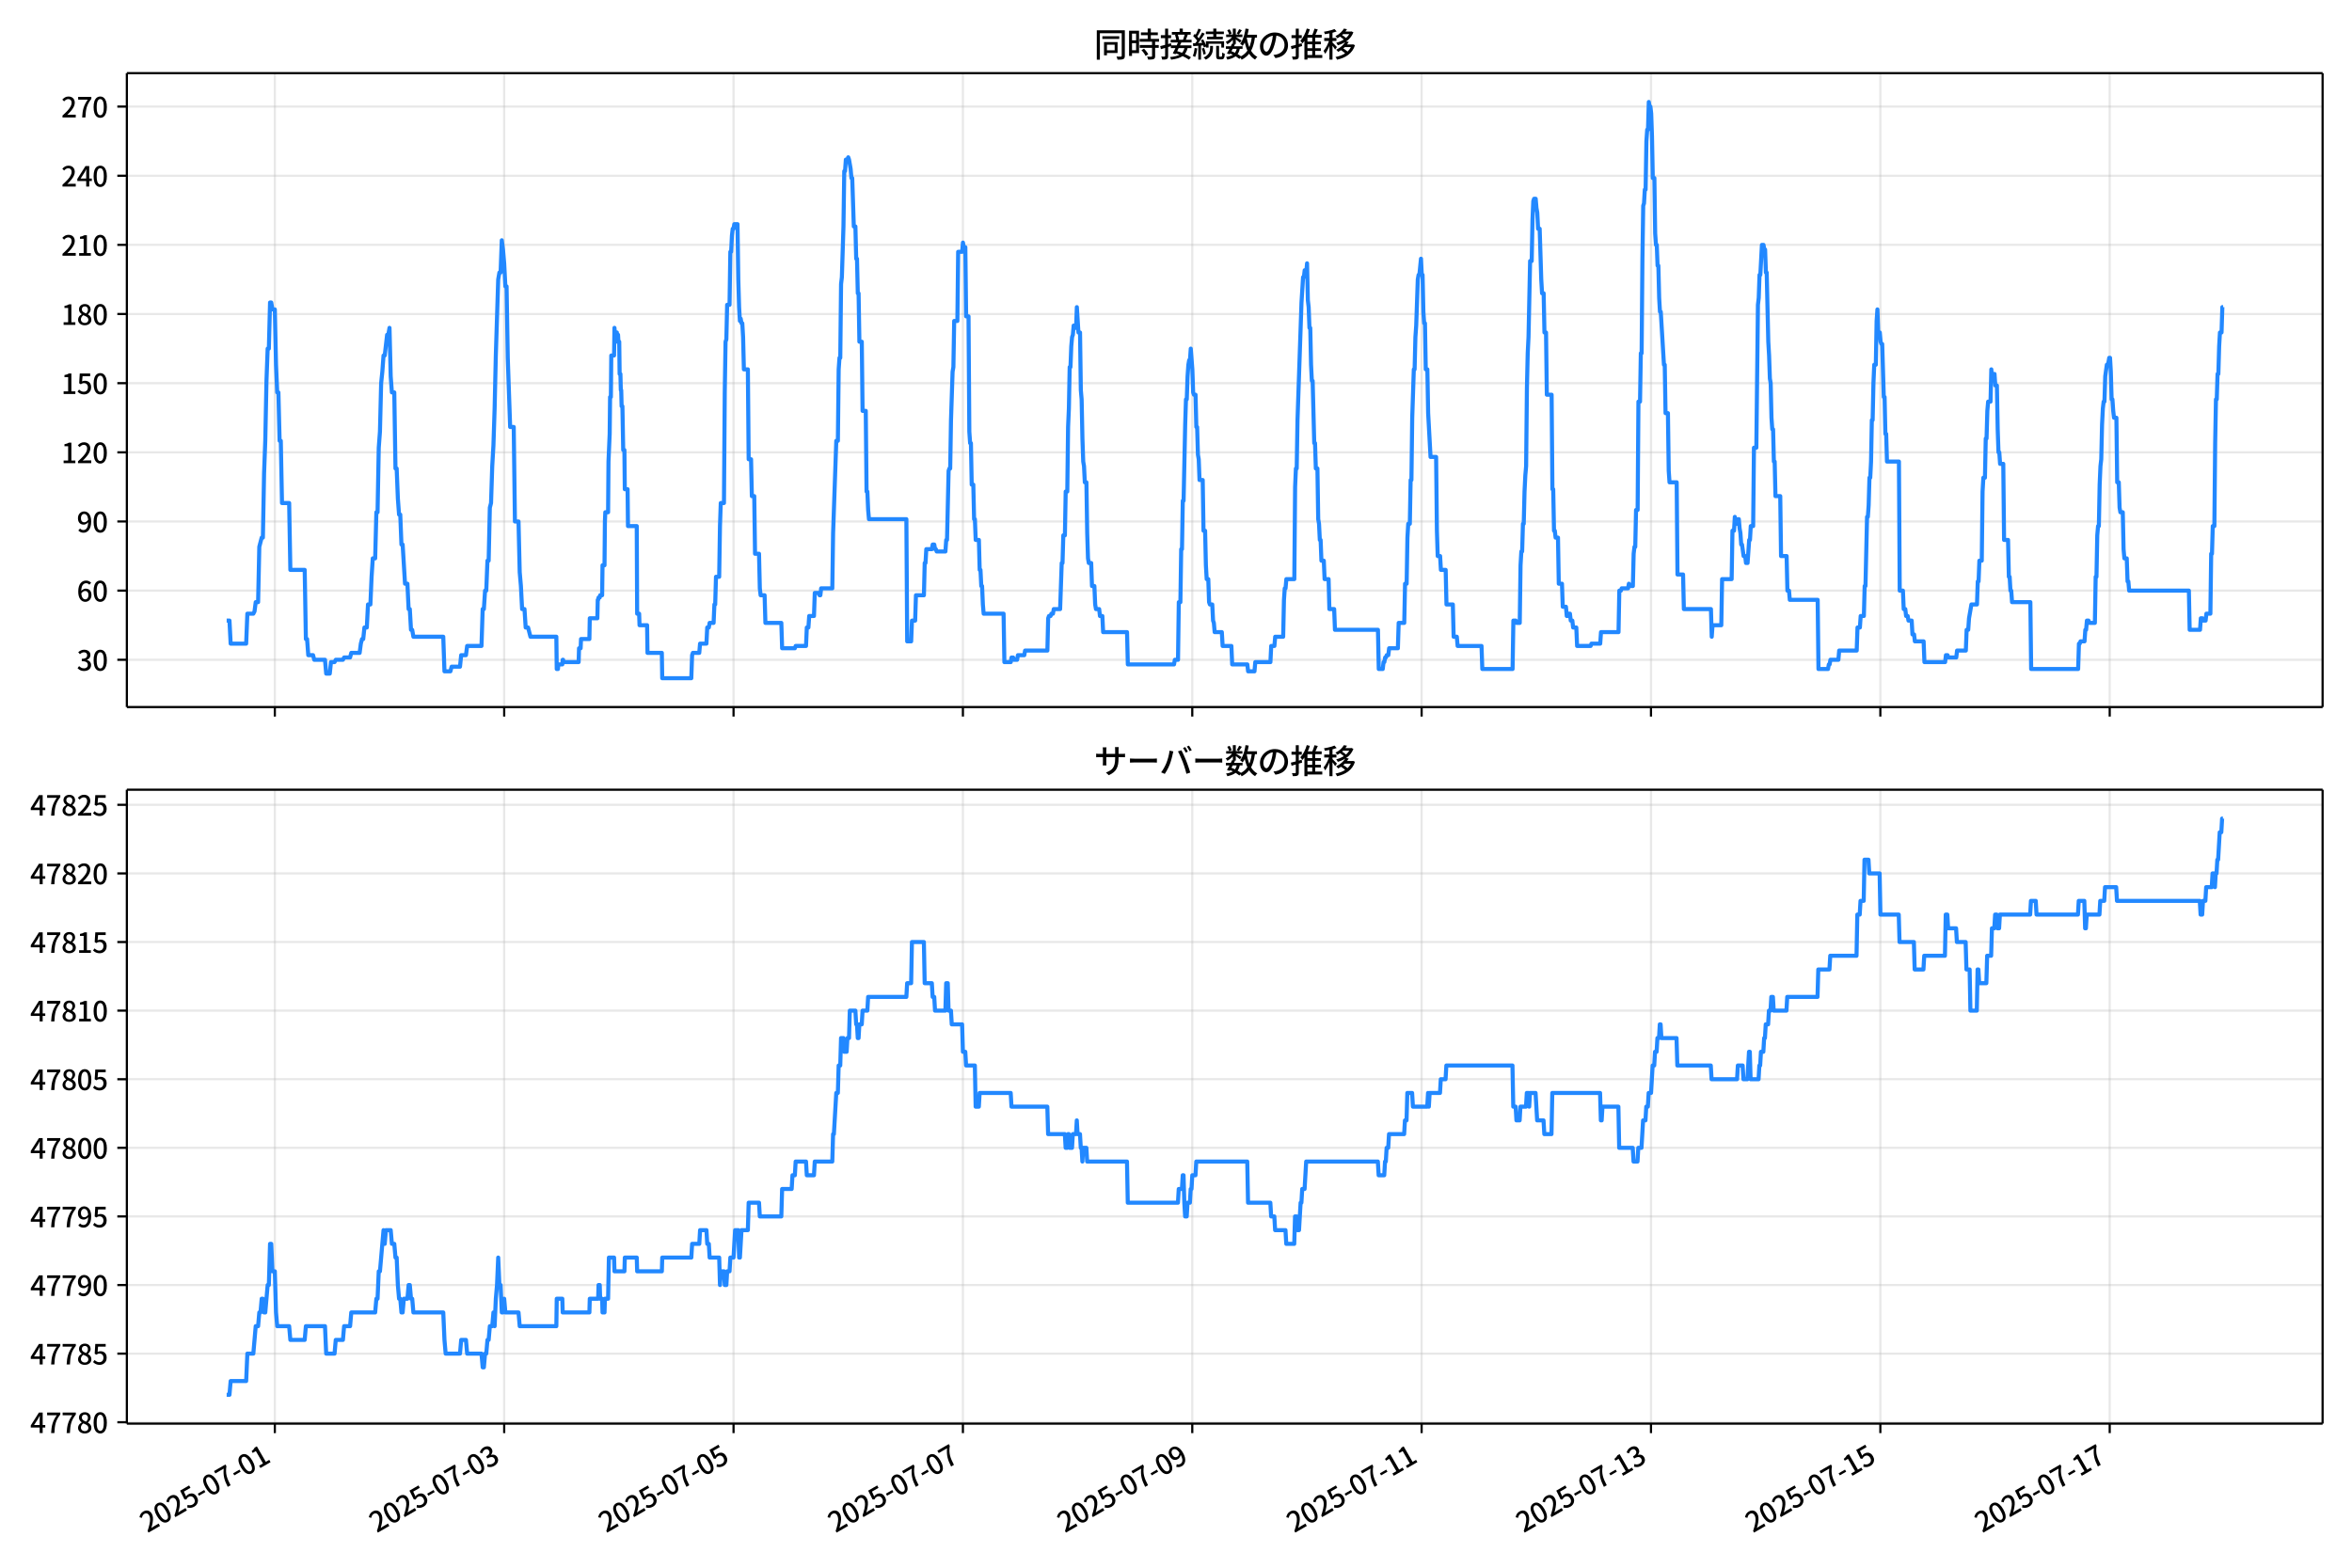 <!DOCTYPE svg  PUBLIC '-//W3C//DTD SVG 1.1//EN'  'http://www.w3.org/Graphics/SVG/1.1/DTD/svg11.dtd'>
<svg version="1.1" viewBox="0 0 864 576" xmlns="http://www.w3.org/2000/svg" xmlns:xlink="http://www.w3.org/1999/xlink">
 <defs>
  <style type="text/css">*{stroke-linejoin: round; stroke-linecap: butt}</style>
 </defs>
 <g id="aa">
  <g id="ab">
   <path d="m0 576h864v-576h-864z" fill="#fff"/>
  </g>
  <g id="ac">
   <g id="ad">
    <path d="m46.6 259.78h806.6v-232.9h-806.6z" fill="#fff"/>
   </g>
   <g id="ae">
    <g id="af">
     <g id="ag">
      <path d="m100.96 259.78v-232.9" clip-path="url(#e)" fill="none" stroke="#b0b0b0" stroke-linecap="square" stroke-opacity=".3" stroke-width=".8"/>
     </g>
     <g id="ah">
      <defs>
       <path id="g" d="m0 0v3.5" stroke="#000" stroke-width=".8"/>
      </defs>
      <use x="100.959" y="259.778" stroke="#000000" stroke-width=".8" xlink:href="#g"/>
     </g>
    </g>
    <g id="ai">
     <g id="aj">
      <path d="m185.21 259.78v-232.9" clip-path="url(#e)" fill="none" stroke="#b0b0b0" stroke-linecap="square" stroke-opacity=".3" stroke-width=".8"/>
     </g>
     <g id="ak">
      <use x="185.213" y="259.778" stroke="#000000" stroke-width=".8" xlink:href="#g"/>
     </g>
    </g>
    <g id="al">
     <g id="am">
      <path d="m269.47 259.78v-232.9" clip-path="url(#e)" fill="none" stroke="#b0b0b0" stroke-linecap="square" stroke-opacity=".3" stroke-width=".8"/>
     </g>
     <g id="an">
      <use x="269.467" y="259.778" stroke="#000000" stroke-width=".8" xlink:href="#g"/>
     </g>
    </g>
    <g id="ao">
     <g id="ap">
      <path d="m353.72 259.78v-232.9" clip-path="url(#e)" fill="none" stroke="#b0b0b0" stroke-linecap="square" stroke-opacity=".3" stroke-width=".8"/>
     </g>
     <g id="aq">
      <use x="353.722" y="259.778" stroke="#000000" stroke-width=".8" xlink:href="#g"/>
     </g>
    </g>
    <g id="ar">
     <g id="as">
      <path d="m437.98 259.78v-232.9" clip-path="url(#e)" fill="none" stroke="#b0b0b0" stroke-linecap="square" stroke-opacity=".3" stroke-width=".8"/>
     </g>
     <g id="at">
      <use x="437.976" y="259.778" stroke="#000000" stroke-width=".8" xlink:href="#g"/>
     </g>
    </g>
    <g id="au">
     <g id="av">
      <path d="m522.23 259.78v-232.9" clip-path="url(#e)" fill="none" stroke="#b0b0b0" stroke-linecap="square" stroke-opacity=".3" stroke-width=".8"/>
     </g>
     <g id="aw">
      <use x="522.231" y="259.778" stroke="#000000" stroke-width=".8" xlink:href="#g"/>
     </g>
    </g>
    <g id="ax">
     <g id="ay">
      <path d="m606.49 259.78v-232.9" clip-path="url(#e)" fill="none" stroke="#b0b0b0" stroke-linecap="square" stroke-opacity=".3" stroke-width=".8"/>
     </g>
     <g id="az">
      <use x="606.485" y="259.778" stroke="#000000" stroke-width=".8" xlink:href="#g"/>
     </g>
    </g>
    <g id="ba">
     <g id="bb">
      <path d="m690.74 259.78v-232.9" clip-path="url(#e)" fill="none" stroke="#b0b0b0" stroke-linecap="square" stroke-opacity=".3" stroke-width=".8"/>
     </g>
     <g id="bc">
      <use x="690.74" y="259.778" stroke="#000000" stroke-width=".8" xlink:href="#g"/>
     </g>
    </g>
    <g id="bd">
     <g id="be">
      <path d="m774.99 259.78v-232.9" clip-path="url(#e)" fill="none" stroke="#b0b0b0" stroke-linecap="square" stroke-opacity=".3" stroke-width=".8"/>
     </g>
     <g id="bf">
      <use x="774.994" y="259.778" stroke="#000000" stroke-width=".8" xlink:href="#g"/>
     </g>
    </g>
   </g>
   <g id="bg">
    <g id="bh">
     <g id="bi">
      <path d="m46.6 242.42h806.6" clip-path="url(#e)" fill="none" stroke="#b0b0b0" stroke-linecap="square" stroke-opacity=".3" stroke-width=".8"/>
     </g>
     <g id="bj">
      <defs>
       <path id="f" d="m0 0h-3.5" stroke="#000" stroke-width=".8"/>
      </defs>
      <use x="46.6" y="242.416" stroke="#000000" stroke-width=".8" xlink:href="#f"/>
     </g>
     <g id="bk">
      <!-- 30 -->
      <g transform="translate(28.2 246.4) scale(.1 -.1)">
       <defs>
        <path id="n" transform="scale(.016)" d="m1715-90q-371 0-656 90t-503 240q-217 150-377 323l359 474q211-205 479-359 269-153 634-153 269 0 467 92 199 93 311 266t112 423q0 256-125 451t-429 300q-304 106-835 106v551q467 0 732 105 266 106 384 291 119 186 119 423 0 307-192 489-192 183-531 183-269 0-503-119-233-118-438-316l-384 460q282 256 614 413 333 157 737 157 422 0 748-144 327-144 512-413 186-269 186-659 0-403-221-685-221-281-592-422v-26q269-70 490-227t349-400 128-557q0-422-215-726-214-304-573-468-358-163-787-163z"/>
        <path id="a" transform="scale(.016)" d="m1830-90q-460 0-806 275-346 276-535 823-188 547-188 1366 0 820 188 1357 189 538 535 803 346 266 806 266 461 0 800-269 340-269 528-803 189-534 189-1354 0-819-189-1366-188-547-528-823-339-275-800-275zm0 589q237 0 422 185 186 186 288 599 103 413 103 1091 0 679-103 1082-102 403-288 582-185 180-422 180-236 0-422-180-186-179-292-582-105-403-105-1082 0-678 105-1091 106-413 292-599 186-185 422-185z"/>
       </defs>
       <use xlink:href="#n"/>
       <use transform="translate(57)" xlink:href="#a"/>
      </g>
     </g>
    </g>
    <g id="bl">
     <g id="bm">
      <path d="m46.6 217.01h806.6" clip-path="url(#e)" fill="none" stroke="#b0b0b0" stroke-linecap="square" stroke-opacity=".3" stroke-width=".8"/>
     </g>
     <g id="bn">
      <use x="46.6" y="217.009" stroke="#000000" stroke-width=".8" xlink:href="#f"/>
     </g>
     <g id="bo">
      <!-- 60 -->
      <g transform="translate(28.2 220.99) scale(.1 -.1)">
       <defs>
        <path id="x" transform="scale(.016)" d="m1971-90q-339 0-634 144-294 144-518 435-224 292-352 733-128 442-128 1044 0 678 147 1161 148 483 397 784 250 301 570 445t665 144q397 0 688-147 292-147 490-359l-403-448q-128 154-327 253-198 99-409 99-307 0-567-182-259-182-413-605-153-422-153-1145 0-608 115-1002t326-589q212-195 493-195 212 0 375 121 163 122 259 343t96 522q0 300-90 511-89 212-259 320-169 109-419 109-211 0-451-134t-458-461l-25 538q134 192 313 323t374 201q196 71 375 71 397 0 694-163 298-163 467-490 170-326 170-825 0-468-195-817-195-348-512-544-317-195-701-195z"/>
       </defs>
       <use xlink:href="#x"/>
       <use transform="translate(57)" xlink:href="#a"/>
      </g>
     </g>
    </g>
    <g id="bp">
     <g id="bq">
      <path d="m46.6 191.6h806.6" clip-path="url(#e)" fill="none" stroke="#b0b0b0" stroke-linecap="square" stroke-opacity=".3" stroke-width=".8"/>
     </g>
     <g id="br">
      <use x="46.6" y="191.602" stroke="#000000" stroke-width=".8" xlink:href="#f"/>
     </g>
     <g id="bs">
      <!-- 90 -->
      <g transform="translate(28.2 195.59) scale(.1 -.1)">
       <defs>
        <path id="m" transform="scale(.016)" d="m1562-90q-410 0-708 150-297 151-502 356l403 461q141-160 346-256t422-96q224 0 425 102 202 103 352 333 151 230 237 614 87 384 87 941 0 589-115 970t-323 563-496 182q-205 0-372-118-166-118-262-336t-96-525q0-301 86-512 87-211 259-323 173-112 417-112 224 0 460 141 237 141 448 461l32-544q-134-180-313-314t-371-208-384-74q-391 0-689 166-297 167-467 496-169 330-169 823 0 467 195 816t515 541 698 192q339 0 636-138 298-137 519-419 221-281 349-710t128-1018q0-691-141-1187t-391-807q-249-310-563-461-313-150-652-150z"/>
       </defs>
       <use xlink:href="#m"/>
       <use transform="translate(57)" xlink:href="#a"/>
      </g>
     </g>
    </g>
    <g id="bt">
     <g id="bu">
      <path d="m46.6 166.2h806.6" clip-path="url(#e)" fill="none" stroke="#b0b0b0" stroke-linecap="square" stroke-opacity=".3" stroke-width=".8"/>
     </g>
     <g id="bv">
      <use x="46.6" y="166.195" stroke="#000000" stroke-width=".8" xlink:href="#f"/>
     </g>
     <g id="bw">
      <!-- 120 -->
      <g transform="translate(22.5 170.18) scale(.1 -.1)">
       <defs>
        <path id="j" transform="scale(.016)" d="m544 0v608h1037v3277h-845v467q333 58 579 147 247 90 451 218h557v-4109h915v-608h-2694z"/>
        <path id="c" transform="scale(.016)" d="m282 0v429q697 621 1164 1136 468 515 701 956 234 442 234 826 0 256-87 451-86 196-262 301-176 106-445 106-275 0-506-151-230-150-422-368l-416 410q301 333 637 518 336 186 803 186 429 0 749-176t496-493 176-745q0-455-224-919t-615-935q-390-470-889-950 186 20 394 36t374 16h1184v-634h-3046z"/>
       </defs>
       <use xlink:href="#j"/>
       <use transform="translate(57)" xlink:href="#c"/>
       <use transform="translate(114)" xlink:href="#a"/>
      </g>
     </g>
    </g>
    <g id="bx">
     <g id="by">
      <path d="m46.6 140.79h806.6" clip-path="url(#e)" fill="none" stroke="#b0b0b0" stroke-linecap="square" stroke-opacity=".3" stroke-width=".8"/>
     </g>
     <g id="bz">
      <use x="46.6" y="140.788" stroke="#000000" stroke-width=".8" xlink:href="#f"/>
     </g>
     <g id="ca">
      <!-- 150 -->
      <g transform="translate(22.5 144.77) scale(.1 -.1)">
       <defs>
        <path id="i" transform="scale(.016)" d="m1715-90q-365 0-653 90t-506 237q-217 147-383 307l352 480q134-134 294-246t361-183q202-70 452-70 262 0 473 118 212 119 333 346 122 227 122 541 0 460-247 716-246 256-649 256-224 0-384-64t-365-198l-365 237 141 2240h2387v-627h-1747l-109-1204q154 77 307 118 154 42 340 42 397 0 723-160t518-490q192-329 192-847 0-519-224-887t-586-560q-361-192-777-192z"/>
       </defs>
       <use xlink:href="#j"/>
       <use transform="translate(57)" xlink:href="#i"/>
       <use transform="translate(114)" xlink:href="#a"/>
      </g>
     </g>
    </g>
    <g id="cb">
     <g id="cc">
      <path d="m46.6 115.38h806.6" clip-path="url(#e)" fill="none" stroke="#b0b0b0" stroke-linecap="square" stroke-opacity=".3" stroke-width=".8"/>
     </g>
     <g id="cd">
      <use x="46.6" y="115.381" stroke="#000000" stroke-width=".8" xlink:href="#f"/>
     </g>
     <g id="ce">
      <!-- 180 -->
      <g transform="translate(22.5 119.37) scale(.1 -.1)">
       <defs>
        <path id="l" transform="scale(.016)" d="m1830-90q-441 0-787 163-345 164-547 448-202 285-202 650 0 314 122 557t314 419 403 291v32q-256 186-442 458-185 272-185 643 0 365 176 640t480 425q304 151 694 151 410 0 704-160t457-439q164-278 164-649 0-237-96-448t-234-381q-137-169-291-278v-32q218-115 397-285 179-169 288-406t109-557q0-346-189-628-189-281-532-448-342-166-803-166zm314 2708q205 198 310 419 106 221 106 464 0 211-83 384t-247 272q-163 99-393 99-288 0-480-183-192-182-192-502 0-256 134-429 135-172 359-294t486-230zm-294-2170q236 0 418 89 183 90 285 253 103 164 103 388 0 211-90 367-89 157-246 272-157 116-368 215t-454 195q-244-173-398-426-153-252-153-553 0-237 118-416 119-179 324-282 205-102 461-102z"/>
       </defs>
       <use xlink:href="#j"/>
       <use transform="translate(57)" xlink:href="#l"/>
       <use transform="translate(114)" xlink:href="#a"/>
      </g>
     </g>
    </g>
    <g id="cf">
     <g id="cg">
      <path d="m46.6 89.974h806.6" clip-path="url(#e)" fill="none" stroke="#b0b0b0" stroke-linecap="square" stroke-opacity=".3" stroke-width=".8"/>
     </g>
     <g id="ch">
      <use x="46.6" y="89.974" stroke="#000000" stroke-width=".8" xlink:href="#f"/>
     </g>
     <g id="ci">
      <!-- 210 -->
      <g transform="translate(22.5 93.959) scale(.1 -.1)">
       <use xlink:href="#c"/>
       <use transform="translate(57)" xlink:href="#j"/>
       <use transform="translate(114)" xlink:href="#a"/>
      </g>
     </g>
    </g>
    <g id="cj">
     <g id="ck">
      <path d="m46.6 64.567h806.6" clip-path="url(#e)" fill="none" stroke="#b0b0b0" stroke-linecap="square" stroke-opacity=".3" stroke-width=".8"/>
     </g>
     <g id="cl">
      <use x="46.6" y="64.567" stroke="#000000" stroke-width=".8" xlink:href="#f"/>
     </g>
     <g id="cm">
      <!-- 240 -->
      <g transform="translate(22.5 68.552) scale(.1 -.1)">
       <defs>
        <path id="k" transform="scale(.016)" d="m2170 0v3072q0 192 12 457 13 266 20 458h-26q-90-179-183-365-92-185-195-364l-921-1415h2579v-576h-3328v493l1875 2957h858v-4717h-691z"/>
       </defs>
       <use xlink:href="#c"/>
       <use transform="translate(57)" xlink:href="#k"/>
       <use transform="translate(114)" xlink:href="#a"/>
      </g>
     </g>
    </g>
    <g id="cn">
     <g id="co">
      <path d="m46.6 39.16h806.6" clip-path="url(#e)" fill="none" stroke="#b0b0b0" stroke-linecap="square" stroke-opacity=".3" stroke-width=".8"/>
     </g>
     <g id="cp">
      <use x="46.6" y="39.16" stroke="#000000" stroke-width=".8" xlink:href="#f"/>
     </g>
     <g id="cq">
      <!-- 270 -->
      <g transform="translate(22.5 43.145) scale(.1 -.1)">
       <defs>
        <path id="b" transform="scale(.016)" d="m1235 0q32 646 109 1187t224 1024 384 941 576 938h-2208v627h3027v-455q-409-512-665-989-256-476-397-969t-205-1053-90-1251h-755z"/>
       </defs>
       <use xlink:href="#c"/>
       <use transform="translate(57)" xlink:href="#b"/>
       <use transform="translate(114)" xlink:href="#a"/>
      </g>
     </g>
    </g>
   </g>
   <g id="cr">
    <path d="m83.264 228.02h1.03l.438 8.469h5.695l.439-11.01h2.194l.439-.847.439-3.388h.878l.439-20.326.878-3.388h.439l.439-23.713.439-11.857.439-22.019.439-11.857h.439l.439-16.938h.439l.439 2.541h.878l.439 20.326.439 10.163h.439l.439 17.785h.439l.439 22.866h2.633l.439 24.56h5.266l.439 25.407h.439l.439 5.928h1.755l.439 1.694h3.949l.439 5.081h1.317l.439-4.234h1.317l.439-.847h2.633l.439-.847h2.194l.439-1.694h3.072l.439-3.388.439-1.694h.439l.439-4.234h.878l.439-8.469h.878l.439-10.163.439-6.775h.878l.439-16.938h.439l.439-23.713.439-5.928.439-17.785.439-4.234.439-5.928h.439l.878-7.622h.439l.439-2.541.439 17.785.439 5.928h.878l.439 27.948h.439l.439 11.01.439 5.928h.439l.439 11.01h.439l.878 14.397h.878l.439 9.316h.439l.439 7.622h.439l.439 2.541h10.971l.439 12.704h2.194l.439-1.694h3.072l.439-4.234h1.755l.439-3.388h5.266l.439-13.55h.439l.439-6.775h.439l.439-11.01h.439l.439-19.479.439-1.694.439-13.55.439-7.622.439-13.55.439-19.479.878-27.948.439-2.541h.439l.439-11.857.439 3.388.439 5.081.439 8.469h.439l.439 26.254.878 25.407h1.317l.439 34.723h1.317l.439 18.632.439 5.081.439 8.469h.878l.439 6.775h.878l.878 3.388h9.508l.146 11.857h.439l.146-1.694h1.463l.146-1.694h.146l.146.847h5.559l.146-5.081h.585l.146-3.388h3.072l.146-7.622h2.779l.146-6.775h.146l.146-.847h.439l.146-.847h.731l.146-11.01h.731l.146-16.091.146-3.388h1.024l.146-18.632.439-10.163.146-13.55h.293l.146-15.244h1.024l.146-10.163.146 1.694h.731l.146 3.388.146-2.541h.146l.146 2.541h.293l.146 11.857h.293l.146 5.928h.146l.146 5.928h.293l.293 16.091h.439l.146 14.397h1.024l.146 13.55h3.218l.146 32.182h.731l.146 4.234h2.779l.146 10.163h5.266l.146 9.316h10.678l.293-8.469.293-.847h2.34l.293-3.388h2.34l.293-5.928h.585l.293-1.694h1.463l.293-6.775h.293l.293-10.163h1.17l.293-18.632.293-8.469h1.17l.293-40.651.293-18.632.293-.847.293-12.704h.878l.293-19.479h.293l.293-5.928.293-2.541h.293l.293-1.694h1.17l.293 20.326.293 10.163.293 5.081.293-.847.293 1.694h.293l.293 5.081.293 11.857h1.463l.293 33.029h.878l.293 13.55h.878l.293 21.173h1.463l.293 12.704.293 2.541h1.463l.293 10.163h5.851l.293 9.316h4.681l.293-.847h3.803l.293-6.775h.585l.293-4.234h1.755l.293-8.469h1.463l.293.847h.293l.293-2.541h4.096l.293-20.326 1.17-33.876h.585l.293-26.254.293-4.234h.293l.293-27.101.293-2.541.585-18.632.293-20.326h.293l.293-4.234h.585l.293-.847.293.847.585 3.388.293 3.388h.293l.585 17.785h.585l.293 11.857h.293l.293 12.704h.293l.293 17.785h.878l.293 25.407h1.17l.293 29.642h.293l.293 6.775.293 3.388h13.75l.293 44.886h1.463l.293-7.622h1.17l.293-9.316h2.925l.293-11.857h.293l.293-5.081h2.048l.293-1.694h.585l.293 1.694h.293l.293.847h3.218l.293-4.234h.293l.585-25.407.293-.847h.293l.293-17.785.585-17.785.293-1.694.293-16.938h1.17l.293-25.407h1.463l.293-3.388.293 1.694h.585l.293 25.407h.878l.293 42.345.293 4.234h.293l.293 15.244h.585l.293 12.704h.293l.293 7.622h1.17l.293 11.01h.293l.293 5.928h.293l.293 6.775.293 3.388h7.314l.293 17.785h2.34l.293-1.694h.585l.293.847h1.17l.293-1.694h2.34l.293-1.694h8.191l.293-11.857.293-.847h.585l.293-.847h.585l.293-1.694h2.34l.585-16.938h.293l.293-10.163h.585l.293-16.091h.585l.293-23.713.293-6.775.293-15.244h.293l.293-7.622.293-3.388.293-.847.293-3.388.293.847h.585l.293-7.622.585 9.316h.585l.293 21.173.293 3.388.293 14.397.293 8.469.293 1.694.293 5.928h.585l.293 18.632.293 9.316.293 1.694h.878l.293 8.469h.878l.293 6.775.293 1.694h1.17l.293 2.541h.878l.293 5.928h8.777l.293 11.857h16.968l.293-1.694h1.17l.293-21.173h.585l.293-19.479h.293l.293-17.785h.293l.585-27.948.293-9.316h.293l.293-8.469.293-4.234.293-1.694h.293l.293-4.234.585 7.622.293 8.469.293.847h.585l.293 11.857h.293l.293 10.163.293 1.694.293 7.622h1.17l.293 18.632h.585l.293 12.704.293 5.081h.585l.293 8.469.293.847h.878l.293 5.928.293.847.293 3.388h2.633l.293 5.081h3.218l.293 6.775h5.559l.293 2.541h2.34l.293-3.388h5.559l.293-5.928h1.17l.293-3.388h2.925l.293-13.55.293-4.234h.293l.293-3.388h2.925l.293-33.876.293-6.775h.293l.293-17.785 1.463-43.192.585-9.316h.293l.293-2.541.293.847h.293l.293-3.388.293 13.55.293 2.541.293 7.622h.293l.293 13.55.293 5.928h.293l.585 22.866h.293l.293 9.316h.585l.293 18.632.293 1.694.293 5.928h.293l.293 7.622h.878l.293 6.775h1.463l.293 11.01h1.755l.293 7.622h15.798l.293 14.397h1.463l.293-2.541h.293l.293-1.694h.293l.293-.847h.585l.293-2.541h3.218l.293-9.316h2.048l.293-14.397h.585l.293-16.938.293-5.081h.585l.293-16.091h.293l.293-22.866.585-17.785h.293l.293-11.857.293-4.234.585-16.938.293-1.694h.293l.585-5.928.293 5.928h.293l.293 13.55.293 4.234h.293l.293 16.938h.585l.293 16.091.878 16.091h2.048l.293 27.101.293 9.316h.878l.293 5.081h1.755l.293 12.704h2.34l.293 11.857h1.17l.293 3.388h8.777l.293 8.469h11.117l.293-17.785h.878l.293.847h1.17l.293-21.173.293-5.081h.293l.293-10.163h.293l.293-11.857.293-5.928.293-3.388.293-28.795.293-12.704.293-5.928.585-27.948h.585l.293-15.244.293-6.775.293-.847h.585l.293 3.388.293 1.694.293 5.928h.585l.585 18.632.293 5.081h.585l.293 14.397h.585l.293 22.866h1.755l.293 34.723h.293l.293 15.244h.293l.293 2.541h.878l.293 16.938h1.17l.293 8.469h1.17l.293 3.388h.293l.293-.847h.585l.293 2.541h.585l.293 2.541h1.17l.293 6.775h4.973l.293-.847h3.218l.293-4.234h6.436l.293-15.244h.585l.293-.847h2.34l.293-1.694.293.847h1.17l.293-11.857.293-2.541h.293l.293-13.55h.585l.293-39.804h.585l.293-17.785h.293l.293-34.723.293-19.479.293-.847.293-5.081h.293l.293-17.785.293-4.234h.293l.293-10.163.293 1.694h.293l.293 2.541.293 8.469.293 15.244h.585l.293 20.326.293 4.234h.293l.293 7.622h.293l.293 11.857.293 5.081h.293l1.17 19.479h.293l.293 17.785h.878l.293 21.173.293 4.234h2.633l.293 33.876h2.048l.293 12.704h9.947l.293 10.163.293-4.234h3.218l.293-16.938h3.511l.293-17.785h.585l.293-5.081.293 2.541h.585l.293-1.694h.293l.293 3.388.293 1.694.293 4.234h.293l.585 4.234h.585l.293 2.541h.585l.585-8.469h.293l.293-5.081h.878l.293-28.795h.878l.585-52.508.293-2.541.293-8.469h.293l.585-11.01h.585l.293 1.694h.293l.293 8.469h.293l.585 25.407.293 5.081.293 8.469.293 1.694.293 12.704.293 4.234h.293l.293 11.857h.293l.293 12.704h1.755l.293 22.019h2.048l.293 12.704h.585l.293 3.388h10.239l.293 25.407h3.511l.293-1.694h.293l.293-1.694h2.925l.293-3.388h6.436l.293-8.469h.878l.293-4.234h1.17l.293-11.01h.293l.585-25.407h.293l.293-4.234.293-10.163h.293l.293-5.928.293-15.244h.293l.293-13.55.293-6.775h.585l.293-16.091.293-4.234.293 8.469h.585l.293 3.388.293.847h.293l.585 19.479h.293l.293 13.55h.293l.293 10.163h4.388l.293 47.426h1.17l.293 6.775h.585l.293 2.541h.585l.293 1.694h1.17l.293 5.081h.585l.293 2.541h3.218l.293 7.622h7.606l.293-2.541h.585l.293.847h2.925l.293-2.541h3.218l.293-7.622h.585l.293-4.234.878-5.081h2.048l.293-8.469h.293l.293-7.622h.878l.293-25.407.293-5.081h.585l.293-14.397h.293l.293-10.163.293-3.388h.878l.293-11.857.293 3.388.293-1.694h.585l.293 4.234h.585l.293 16.091.293 8.469h.293l.293 4.234h1.17l.293 27.948h1.463l.293 13.55h.293l.293 5.081h.293l.293 4.234h6.729l.293 24.56h17.26l.293-9.316h.293l.293-.847h1.463l.293-4.234h.293l.293-3.388h.585l.293.847h2.048l.293-16.938h.293l.293-15.244.293-3.388h.293l.293-15.244.293-6.775.293-2.541.293-12.704.293-5.928.293-2.541h.293l.293-9.316.585-4.234h.293l.293-.847.293-1.694h.293l.293 5.081.293 10.163h.293l.293 4.234.293 2.541h.878l.293 23.713h.585l.293 9.316.293 1.694h.878l.293 13.55.293 3.388h.878l.293 8.469h.293l.293 3.388h21.941l.293 14.397h3.803l.293-4.234h.585l.293.847h.878l.293-2.541h1.463l.293-22.019h.293l.293-10.163h.585l.293-30.488.293-16.091h.293l.293-9.316h.293l.293-10.163.293-5.081h.585l.293-9.316h.293v0" clip-path="url(#e)" fill="none" stroke="#28f" stroke-linecap="square" stroke-width="1.5"/>
   </g>
   <g id="cs">
    <path d="m46.6 259.78v-232.9" fill="none" stroke="#000" stroke-linecap="square" stroke-width=".8"/>
   </g>
   <g id="ct">
    <path d="m853.2 259.78v-232.9" fill="none" stroke="#000" stroke-linecap="square" stroke-width=".8"/>
   </g>
   <g id="cu">
    <path d="m46.6 259.78h806.6" fill="none" stroke="#000" stroke-linecap="square" stroke-width=".8"/>
   </g>
   <g id="cv">
    <path d="m46.6 26.88h806.6" fill="none" stroke="#000" stroke-linecap="square" stroke-width=".8"/>
   </g>
   <g id="cw">
    <!-- 同時接続数の推移 -->
    <g transform="translate(401.9 20.88) scale(.12 -.12)">
     <defs>
      <path id="w" transform="scale(.016)" d="m1587 3936h3232v-518h-3232v518zm320-1114h557v-2534h-557v2534zm301 0h2291v-2086h-2291v512h1734v1069h-1734v505zm-1683 2260h5113v-570h-4524v-5056h-589v5626zm4768 0h595v-4896q0-250-67-397t-227-218q-160-77-426-96t-675-19q-13 83-45 192t-77 218q-45 108-89 185 281-13 527-13 247 0 330 0 83 7 118 42 36 35 36 112v4890z"/>
      <path id="u" transform="scale(.016)" d="m2714 4672h3238v-525h-3238v525zm-244-1235h3712v-538h-3712v538zm20-1184h3635v-531h-3635v531zm1523 3155h595v-2310h-595v2310zm832-2451h589v-2823q0-230-61-364-61-135-227-199-167-70-423-86t-633-16q-20 121-78 285-57 163-121 284 275-6 509-9t310-3q77 6 106 28 29 23 29 93v2810zm-2023-1677 487 282q153-160 313-352t294-381q135-189 206-343l-519-313q-64 153-189 348-124 196-278 394-154 199-314 365zm-2086 3718h1619v-4281h-1619v544h1056v3187h-1056v550zm32-1843h1293v-537h-1293v537zm-320 1843h563v-4832h-563v4832z"/>
      <path id="v" transform="scale(.016)" d="m3866 5408h614v-870h-614v870zm-1479-653h3597v-518h-3597v518zm-230-1485h4e3v-518h-4e3v518zm825 922 519 102q64-160 121-342 58-182 96-352 39-170 45-304l-544-128q-6 134-42 313-35 180-83 365-48 186-112 346zm1856 109 589-71q-96-275-202-557-105-281-195-486l-518 77q58 147 122 329 64 183 118 372t86 336zm-2643-2106h3943v-518h-3943v518zm1408 685 602-115q-167-371-362-784t-390-797-362-685l-525 179q160 288 346 666t368 784 323 752zm-659-2157 358 403q352-102 733-240 381-137 752-304 371-166 697-336 327-169 558-329l-384-461q-218 160-532 336-313 176-685 345-371 170-755 323-384 154-742 263zm1894 1114 583-71q-122-550-353-944-230-393-604-662t-922-435q-547-167-1296-269-25 128-93 269-67 141-137 230 678 64 1168 192t819 349q330 221 531 550 202 330 304 791zm-4684 217q396 90 953 240 557 151 1120 311l77-544q-525-154-1053-311-528-156-963-284l-134 588zm121 2093h1965v-563h-1965v563zm819 1248h576v-5229q0-236-51-374t-192-208q-141-77-355-99-214-23-541-16-13 115-64 288t-109 294q205-6 381-6t234 0q64 0 92 28 29 29 29 93v5229z"/>
      <path id="t" transform="scale(.016)" d="m4058 5408h595v-1798h-595v1798zm-1415-563h3443v-499h-3443v499zm231-992h3008v-499h-3008v499zm-224-877h3475v-1203h-531v729h-2432v-729h-512v1203zm1964-877h551v-1881q0-122 22-157 23-35 106-35 25 0 92 0 68 0 135 0t99 0q51 0 83 54t45 224 19 515q90-70 234-131t259-93q-19-429-83-662-64-234-183-326-118-93-316-93-39 0-103 0t-134 0-138 0q-67 0-99 0-237 0-365 64t-176 218q-48 153-48 422v1881zm-1164-6h550v-455q0-243-48-528-48-284-186-579-137-294-409-572-272-279-727-503-70 90-192 208-121 118-230 195 416 205 665 438 250 234 371 474 122 240 164 467 42 228 42 413v442zm-2240 3309 524-192q-121-244-259-503-137-259-275-496t-259-416l-410 173q122 186 246 438 125 253 240 515 116 263 193 481zm716-743 500-230q-224-359-496-756-272-396-548-764-275-368-518-650l-358 205q179 211 377 483 199 272 387 569 189 298 358 592 170 295 298 551zm-1721-665 307 403q166-154 339-340 173-185 320-364t224-327l-326-460q-77 160-218 348-141 189-314 384-172 196-332 356zm1485-832 435 179q128-211 249-458 122-246 215-474 93-227 137-412l-473-211q-32 185-119 422-86 237-201 486-115 250-243 468zm-1530-583q422 26 998 54 576 29 1184 68l7-499q-570-45-1127-84-556-38-992-70l-70 531zm1702-992 436 135q121-276 214-596t118-556l-454-148q-26 237-112 563-86 327-202 602zm-1363 109 499-83q-57-455-163-897-105-441-253-748-51 32-134 73-83 42-170 83-86 42-144 62 148 294 234 697t131 813zm691 627h525v-2861h-525v2861z"/>
      <path id="p" transform="scale(.016)" d="m224 2022h3187v-499h-3187v499zm51 2247h3111v-487h-3111v487zm1127-1735 563-121q-154-320-333-672t-352-679q-173-326-326-582l-532 173q148 243 324 566t345 669q170 346 311 646zm934-832 563-64q-89-480-262-838t-461-614-701-432-976-298q-25 128-99 269t-157 237q659 102 1085 303 426 202 666 554t342 883zm422 3597 519-211q-147-218-298-436-150-217-278-377l-403 186q121 173 252 413 132 240 208 425zm-1203 109h563v-2957h-563v2957zm-1075-320 448 186q134-192 246-420 112-227 157-393l-467-211q-38 172-147 406t-237 432zm1094-1050 397-236q-160-263-400-529-240-265-519-489-278-224-553-378-51 103-141 237-89 135-179 218 269 109 534 294 266 186 493 416 228 231 368 467zm487-204q83-45 246-145 163-99 352-211t346-211 221-150l-327-423q-83 77-230 198-147 122-317 253-170 132-327 250-156 119-259 189l295 250zm1798 396h2311v-556h-2311v556zm115 1178 615-90q-103-640-263-1235t-384-1101q-224-505-512-889-44 57-134 134t-186 157-166 125q275 339 473 796 199 458 340 995 141 538 217 1108zm1223-1510 614-58q-147-1101-445-1940-297-838-813-1443-515-604-1321-1014-26 71-90 177-64 105-134 208-70 102-128 159 742 346 1212 880 471 535 730 1290 260 755 375 1741zm-1005-135q134-851 387-1597 253-745 659-1305 407-560 1002-874-70-57-154-150-83-93-154-189-70-96-121-179-633 371-1056 988-422 618-688 1434-265 816-425 1783l550 89zm-3309-3065 327 416q377-148 754-330 378-182 701-378 324-195 548-368l-416-435q-211 179-519 378-307 198-666 383-358 186-729 334z"/>
      <path id="s" transform="scale(.016)" d="m3686 4378q-64-493-163-1041-99-547-265-1084-192-653-432-1104t-522-688-595-237q-320 0-596 221-275 221-448 621-172 400-172 931 0 537 220 1017 221 480 611 851 391 372 909 583 519 211 1121 211 576 0 1040-186 464-185 793-515 330-329 502-771 173-441 173-941 0-672-278-1194-278-521-816-851-538-329-1318-444l-378 601q166 20 307 42t263 48q307 70 585 217 279 148 496 375 218 227 342 534 125 308 125 692t-122 713q-121 330-358 573-236 243-582 380-346 138-781 138-525 0-935-186-409-185-694-489-284-304-432-656-147-352-147-678 0-365 89-605 90-240 224-355 135-115 276-115t288 144 297 457q151 314 298 800 147 461 246 982 100 522 145 1021l684-12z"/>
      <path id="q" transform="scale(.016)" d="m2995 2925h2893v-519h-2893v519zm0-1280h2893v-519h-2893v519zm-64-1299h3232v-557h-3232v557zm1312 3577h563v-3763h-563v3763zm429 1466 634-141q-154-390-340-794-185-403-339-684l-512 140q103 199 208 458 106 259 195 528 90 269 154 493zm-1472 25 582-147q-153-518-371-1018-217-499-483-931t-573-758q-38 64-109 160-70 96-147 198-77 103-141 160 416 416 733 1034t509 1302zm128-1203h2720v-537h-2720v-4205h-582v4422l313 320h269zm-3174-2157q396 90 953 240 557 151 1120 311l77-544q-525-154-1053-311-528-156-963-284l-134 588zm121 2093h1965v-563h-1965v563zm819 1248h576v-5229q0-236-51-374t-192-208q-141-77-355-99-214-23-541-16-13 115-64 288t-109 294q205-6 381-6t234 0q64 0 92 28 29 29 29 93v5229z"/>
      <path id="o" transform="scale(.016)" d="m4051 5402 595-109q-281-493-729-941t-1107-806q-39 64-106 144t-141 153q-73 74-137 119 608 288 1011 678t614 762zm-77-557h1511v-493h-1863l352 493zm1293 0h109l109 25 384-179q-192-505-496-905t-695-701q-390-301-845-519-454-217-947-358-44 109-137 253t-176 227q448 109 867 294 419 186 777 445 359 259 631 592t419 730v96zm-1990-954 377 307q167-96 336-218 170-121 320-249 151-128 247-237l-397-332q-90 108-237 236t-317 259q-169 132-329 234zm1107-934 595-109q-307-538-803-1031-496-492-1232-876-38 64-102 144t-138 156q-74 77-138 116 455 217 807 483t604 554q253 288 407 563zm-90-589h1460v-506h-1818l358 506zm1268 0h121l109 26 384-167q-192-614-531-1075t-787-794q-448-332-983-553-534-221-1129-355-45 115-132 269-86 153-176 249 551 96 1043 285 493 189 903 473 410 285 714 669t464 883v90zm-2132-1056 410 339q186-102 384-237 198-134 371-275t282-269l-435-371q-103 128-270 272-166 144-361 288t-381 253zm-2150 3533h589v-5376h-589v5376zm-992-1242h2336v-569h-2336v569zm1024-224 365-160q-96-339-231-707-134-368-291-727-157-358-336-672-179-313-365-537-44 128-134 291t-160 272q173 192 339 457 167 266 323 570 157 304 282 618t208 595zm941 1946 416-467q-314-122-695-221-380-99-784-173-403-74-780-131-20 102-71 236-51 135-102 231 358 58 732 138 375 80 711 179t573 208zm-397-2579q58-45 179-170 122-125 266-266 144-140 259-265t160-183l-352-473q-58 102-157 255-99 154-218 317-118 164-227 311-108 147-185 237l275 237z"/>
     </defs>
     <use xlink:href="#w"/>
     <use transform="translate(100)" xlink:href="#u"/>
     <use transform="translate(200)" xlink:href="#v"/>
     <use transform="translate(300)" xlink:href="#t"/>
     <use transform="translate(400)" xlink:href="#p"/>
     <use transform="translate(500)" xlink:href="#s"/>
     <use transform="translate(600)" xlink:href="#q"/>
     <use transform="translate(700)" xlink:href="#o"/>
    </g>
   </g>
  </g>
  <g id="cx">
   <g id="cy">
    <path d="m46.6 523.06h806.6v-232.9h-806.6z" fill="#fff"/>
   </g>
   <g id="cz">
    <g id="da">
     <g id="db">
      <path d="m100.96 523.06v-232.9" clip-path="url(#d)" fill="none" stroke="#b0b0b0" stroke-linecap="square" stroke-opacity=".3" stroke-width=".8"/>
     </g>
     <g id="dc">
      <use x="100.959" y="523.055" stroke="#000000" stroke-width=".8" xlink:href="#g"/>
     </g>
     <g id="dd">
      <!-- 2025-07-01 -->
      <g transform="translate(54.169 563.33) rotate(-30) scale(.1 -.1)">
       <defs>
        <path id="h" transform="scale(.016)" d="m301 1536v544h1689v-544h-1689z"/>
       </defs>
       <use xlink:href="#c"/>
       <use transform="translate(57)" xlink:href="#a"/>
       <use transform="translate(114)" xlink:href="#c"/>
       <use transform="translate(171)" xlink:href="#i"/>
       <use transform="translate(228)" xlink:href="#h"/>
       <use transform="translate(263.7)" xlink:href="#a"/>
       <use transform="translate(320.7)" xlink:href="#b"/>
       <use transform="translate(377.7)" xlink:href="#h"/>
       <use transform="translate(413.4)" xlink:href="#a"/>
       <use transform="translate(470.4)" xlink:href="#j"/>
      </g>
     </g>
    </g>
    <g id="de">
     <g id="df">
      <path d="m185.21 523.06v-232.9" clip-path="url(#d)" fill="none" stroke="#b0b0b0" stroke-linecap="square" stroke-opacity=".3" stroke-width=".8"/>
     </g>
     <g id="dg">
      <use x="185.213" y="523.055" stroke="#000000" stroke-width=".8" xlink:href="#g"/>
     </g>
     <g id="dh">
      <!-- 2025-07-03 -->
      <g transform="translate(138.42 563.33) rotate(-30) scale(.1 -.1)">
       <use xlink:href="#c"/>
       <use transform="translate(57)" xlink:href="#a"/>
       <use transform="translate(114)" xlink:href="#c"/>
       <use transform="translate(171)" xlink:href="#i"/>
       <use transform="translate(228)" xlink:href="#h"/>
       <use transform="translate(263.7)" xlink:href="#a"/>
       <use transform="translate(320.7)" xlink:href="#b"/>
       <use transform="translate(377.7)" xlink:href="#h"/>
       <use transform="translate(413.4)" xlink:href="#a"/>
       <use transform="translate(470.4)" xlink:href="#n"/>
      </g>
     </g>
    </g>
    <g id="di">
     <g id="dj">
      <path d="m269.47 523.06v-232.9" clip-path="url(#d)" fill="none" stroke="#b0b0b0" stroke-linecap="square" stroke-opacity=".3" stroke-width=".8"/>
     </g>
     <g id="dk">
      <use x="269.467" y="523.055" stroke="#000000" stroke-width=".8" xlink:href="#g"/>
     </g>
     <g id="dl">
      <!-- 2025-07-05 -->
      <g transform="translate(222.68 563.33) rotate(-30) scale(.1 -.1)">
       <use xlink:href="#c"/>
       <use transform="translate(57)" xlink:href="#a"/>
       <use transform="translate(114)" xlink:href="#c"/>
       <use transform="translate(171)" xlink:href="#i"/>
       <use transform="translate(228)" xlink:href="#h"/>
       <use transform="translate(263.7)" xlink:href="#a"/>
       <use transform="translate(320.7)" xlink:href="#b"/>
       <use transform="translate(377.7)" xlink:href="#h"/>
       <use transform="translate(413.4)" xlink:href="#a"/>
       <use transform="translate(470.4)" xlink:href="#i"/>
      </g>
     </g>
    </g>
    <g id="dm">
     <g id="dn">
      <path d="m353.72 523.06v-232.9" clip-path="url(#d)" fill="none" stroke="#b0b0b0" stroke-linecap="square" stroke-opacity=".3" stroke-width=".8"/>
     </g>
     <g id="do">
      <use x="353.722" y="523.055" stroke="#000000" stroke-width=".8" xlink:href="#g"/>
     </g>
     <g id="dp">
      <!-- 2025-07-07 -->
      <g transform="translate(306.93 563.33) rotate(-30) scale(.1 -.1)">
       <use xlink:href="#c"/>
       <use transform="translate(57)" xlink:href="#a"/>
       <use transform="translate(114)" xlink:href="#c"/>
       <use transform="translate(171)" xlink:href="#i"/>
       <use transform="translate(228)" xlink:href="#h"/>
       <use transform="translate(263.7)" xlink:href="#a"/>
       <use transform="translate(320.7)" xlink:href="#b"/>
       <use transform="translate(377.7)" xlink:href="#h"/>
       <use transform="translate(413.4)" xlink:href="#a"/>
       <use transform="translate(470.4)" xlink:href="#b"/>
      </g>
     </g>
    </g>
    <g id="dq">
     <g id="dr">
      <path d="m437.98 523.06v-232.9" clip-path="url(#d)" fill="none" stroke="#b0b0b0" stroke-linecap="square" stroke-opacity=".3" stroke-width=".8"/>
     </g>
     <g id="ds">
      <use x="437.976" y="523.055" stroke="#000000" stroke-width=".8" xlink:href="#g"/>
     </g>
     <g id="dt">
      <!-- 2025-07-09 -->
      <g transform="translate(391.19 563.33) rotate(-30) scale(.1 -.1)">
       <use xlink:href="#c"/>
       <use transform="translate(57)" xlink:href="#a"/>
       <use transform="translate(114)" xlink:href="#c"/>
       <use transform="translate(171)" xlink:href="#i"/>
       <use transform="translate(228)" xlink:href="#h"/>
       <use transform="translate(263.7)" xlink:href="#a"/>
       <use transform="translate(320.7)" xlink:href="#b"/>
       <use transform="translate(377.7)" xlink:href="#h"/>
       <use transform="translate(413.4)" xlink:href="#a"/>
       <use transform="translate(470.4)" xlink:href="#m"/>
      </g>
     </g>
    </g>
    <g id="du">
     <g id="dv">
      <path d="m522.23 523.06v-232.9" clip-path="url(#d)" fill="none" stroke="#b0b0b0" stroke-linecap="square" stroke-opacity=".3" stroke-width=".8"/>
     </g>
     <g id="dw">
      <use x="522.231" y="523.055" stroke="#000000" stroke-width=".8" xlink:href="#g"/>
     </g>
     <g id="dx">
      <!-- 2025-07-11 -->
      <g transform="translate(475.44 563.33) rotate(-30) scale(.1 -.1)">
       <use xlink:href="#c"/>
       <use transform="translate(57)" xlink:href="#a"/>
       <use transform="translate(114)" xlink:href="#c"/>
       <use transform="translate(171)" xlink:href="#i"/>
       <use transform="translate(228)" xlink:href="#h"/>
       <use transform="translate(263.7)" xlink:href="#a"/>
       <use transform="translate(320.7)" xlink:href="#b"/>
       <use transform="translate(377.7)" xlink:href="#h"/>
       <use transform="translate(413.4)" xlink:href="#j"/>
       <use transform="translate(470.4)" xlink:href="#j"/>
      </g>
     </g>
    </g>
    <g id="dy">
     <g id="dz">
      <path d="m606.49 523.06v-232.9" clip-path="url(#d)" fill="none" stroke="#b0b0b0" stroke-linecap="square" stroke-opacity=".3" stroke-width=".8"/>
     </g>
     <g id="ea">
      <use x="606.485" y="523.055" stroke="#000000" stroke-width=".8" xlink:href="#g"/>
     </g>
     <g id="eb">
      <!-- 2025-07-13 -->
      <g transform="translate(559.7 563.33) rotate(-30) scale(.1 -.1)">
       <use xlink:href="#c"/>
       <use transform="translate(57)" xlink:href="#a"/>
       <use transform="translate(114)" xlink:href="#c"/>
       <use transform="translate(171)" xlink:href="#i"/>
       <use transform="translate(228)" xlink:href="#h"/>
       <use transform="translate(263.7)" xlink:href="#a"/>
       <use transform="translate(320.7)" xlink:href="#b"/>
       <use transform="translate(377.7)" xlink:href="#h"/>
       <use transform="translate(413.4)" xlink:href="#j"/>
       <use transform="translate(470.4)" xlink:href="#n"/>
      </g>
     </g>
    </g>
    <g id="ec">
     <g id="ed">
      <path d="m690.74 523.06v-232.9" clip-path="url(#d)" fill="none" stroke="#b0b0b0" stroke-linecap="square" stroke-opacity=".3" stroke-width=".8"/>
     </g>
     <g id="ee">
      <use x="690.74" y="523.055" stroke="#000000" stroke-width=".8" xlink:href="#g"/>
     </g>
     <g id="ef">
      <!-- 2025-07-15 -->
      <g transform="translate(643.95 563.33) rotate(-30) scale(.1 -.1)">
       <use xlink:href="#c"/>
       <use transform="translate(57)" xlink:href="#a"/>
       <use transform="translate(114)" xlink:href="#c"/>
       <use transform="translate(171)" xlink:href="#i"/>
       <use transform="translate(228)" xlink:href="#h"/>
       <use transform="translate(263.7)" xlink:href="#a"/>
       <use transform="translate(320.7)" xlink:href="#b"/>
       <use transform="translate(377.7)" xlink:href="#h"/>
       <use transform="translate(413.4)" xlink:href="#j"/>
       <use transform="translate(470.4)" xlink:href="#i"/>
      </g>
     </g>
    </g>
    <g id="eg">
     <g id="eh">
      <path d="m774.99 523.06v-232.9" clip-path="url(#d)" fill="none" stroke="#b0b0b0" stroke-linecap="square" stroke-opacity=".3" stroke-width=".8"/>
     </g>
     <g id="ei">
      <use x="774.994" y="523.055" stroke="#000000" stroke-width=".8" xlink:href="#g"/>
     </g>
     <g id="ej">
      <!-- 2025-07-17 -->
      <g transform="translate(728.2 563.33) rotate(-30) scale(.1 -.1)">
       <use xlink:href="#c"/>
       <use transform="translate(57)" xlink:href="#a"/>
       <use transform="translate(114)" xlink:href="#c"/>
       <use transform="translate(171)" xlink:href="#i"/>
       <use transform="translate(228)" xlink:href="#h"/>
       <use transform="translate(263.7)" xlink:href="#a"/>
       <use transform="translate(320.7)" xlink:href="#b"/>
       <use transform="translate(377.7)" xlink:href="#h"/>
       <use transform="translate(413.4)" xlink:href="#j"/>
       <use transform="translate(470.4)" xlink:href="#b"/>
      </g>
     </g>
    </g>
   </g>
   <g id="ek">
    <g id="el">
     <g id="em">
      <path d="m46.6 522.55h806.6" clip-path="url(#d)" fill="none" stroke="#b0b0b0" stroke-linecap="square" stroke-opacity=".3" stroke-width=".8"/>
     </g>
     <g id="en">
      <use x="46.6" y="522.551" stroke="#000000" stroke-width=".8" xlink:href="#f"/>
     </g>
     <g id="eo">
      <!-- 47780 -->
      <g transform="translate(11.1 526.54) scale(.1 -.1)">
       <use xlink:href="#k"/>
       <use transform="translate(57)" xlink:href="#b"/>
       <use transform="translate(114)" xlink:href="#b"/>
       <use transform="translate(171)" xlink:href="#l"/>
       <use transform="translate(228)" xlink:href="#a"/>
      </g>
     </g>
    </g>
    <g id="ep">
     <g id="eq">
      <path d="m46.6 497.35h806.6" clip-path="url(#d)" fill="none" stroke="#b0b0b0" stroke-linecap="square" stroke-opacity=".3" stroke-width=".8"/>
     </g>
     <g id="er">
      <use x="46.6" y="497.346" stroke="#000000" stroke-width=".8" xlink:href="#f"/>
     </g>
     <g id="es">
      <!-- 47785 -->
      <g transform="translate(11.1 501.33) scale(.1 -.1)">
       <use xlink:href="#k"/>
       <use transform="translate(57)" xlink:href="#b"/>
       <use transform="translate(114)" xlink:href="#b"/>
       <use transform="translate(171)" xlink:href="#l"/>
       <use transform="translate(228)" xlink:href="#i"/>
      </g>
     </g>
    </g>
    <g id="et">
     <g id="eu">
      <path d="m46.6 472.14h806.6" clip-path="url(#d)" fill="none" stroke="#b0b0b0" stroke-linecap="square" stroke-opacity=".3" stroke-width=".8"/>
     </g>
     <g id="ev">
      <use x="46.6" y="472.141" stroke="#000000" stroke-width=".8" xlink:href="#f"/>
     </g>
     <g id="ew">
      <!-- 47790 -->
      <g transform="translate(11.1 476.13) scale(.1 -.1)">
       <use xlink:href="#k"/>
       <use transform="translate(57)" xlink:href="#b"/>
       <use transform="translate(114)" xlink:href="#b"/>
       <use transform="translate(171)" xlink:href="#m"/>
       <use transform="translate(228)" xlink:href="#a"/>
      </g>
     </g>
    </g>
    <g id="ex">
     <g id="ey">
      <path d="m46.6 446.94h806.6" clip-path="url(#d)" fill="none" stroke="#b0b0b0" stroke-linecap="square" stroke-opacity=".3" stroke-width=".8"/>
     </g>
     <g id="ez">
      <use x="46.6" y="446.935" stroke="#000000" stroke-width=".8" xlink:href="#f"/>
     </g>
     <g id="fa">
      <!-- 47795 -->
      <g transform="translate(11.1 450.92) scale(.1 -.1)">
       <use xlink:href="#k"/>
       <use transform="translate(57)" xlink:href="#b"/>
       <use transform="translate(114)" xlink:href="#b"/>
       <use transform="translate(171)" xlink:href="#m"/>
       <use transform="translate(228)" xlink:href="#i"/>
      </g>
     </g>
    </g>
    <g id="fb">
     <g id="fc">
      <path d="m46.6 421.73h806.6" clip-path="url(#d)" fill="none" stroke="#b0b0b0" stroke-linecap="square" stroke-opacity=".3" stroke-width=".8"/>
     </g>
     <g id="fd">
      <use x="46.6" y="421.73" stroke="#000000" stroke-width=".8" xlink:href="#f"/>
     </g>
     <g id="fe">
      <!-- 47800 -->
      <g transform="translate(11.1 425.71) scale(.1 -.1)">
       <use xlink:href="#k"/>
       <use transform="translate(57)" xlink:href="#b"/>
       <use transform="translate(114)" xlink:href="#l"/>
       <use transform="translate(171)" xlink:href="#a"/>
       <use transform="translate(228)" xlink:href="#a"/>
      </g>
     </g>
    </g>
    <g id="ff">
     <g id="fg">
      <path d="m46.6 396.52h806.6" clip-path="url(#d)" fill="none" stroke="#b0b0b0" stroke-linecap="square" stroke-opacity=".3" stroke-width=".8"/>
     </g>
     <g id="fh">
      <use x="46.6" y="396.524" stroke="#000000" stroke-width=".8" xlink:href="#f"/>
     </g>
     <g id="fi">
      <!-- 47805 -->
      <g transform="translate(11.1 400.51) scale(.1 -.1)">
       <use xlink:href="#k"/>
       <use transform="translate(57)" xlink:href="#b"/>
       <use transform="translate(114)" xlink:href="#l"/>
       <use transform="translate(171)" xlink:href="#a"/>
       <use transform="translate(228)" xlink:href="#i"/>
      </g>
     </g>
    </g>
    <g id="fj">
     <g id="fk">
      <path d="m46.6 371.32h806.6" clip-path="url(#d)" fill="none" stroke="#b0b0b0" stroke-linecap="square" stroke-opacity=".3" stroke-width=".8"/>
     </g>
     <g id="fl">
      <use x="46.6" y="371.319" stroke="#000000" stroke-width=".8" xlink:href="#f"/>
     </g>
     <g id="fm">
      <!-- 47810 -->
      <g transform="translate(11.1 375.3) scale(.1 -.1)">
       <use xlink:href="#k"/>
       <use transform="translate(57)" xlink:href="#b"/>
       <use transform="translate(114)" xlink:href="#l"/>
       <use transform="translate(171)" xlink:href="#j"/>
       <use transform="translate(228)" xlink:href="#a"/>
      </g>
     </g>
    </g>
    <g id="fn">
     <g id="fo">
      <path d="m46.6 346.11h806.6" clip-path="url(#d)" fill="none" stroke="#b0b0b0" stroke-linecap="square" stroke-opacity=".3" stroke-width=".8"/>
     </g>
     <g id="fp">
      <use x="46.6" y="346.114" stroke="#000000" stroke-width=".8" xlink:href="#f"/>
     </g>
     <g id="fq">
      <!-- 47815 -->
      <g transform="translate(11.1 350.1) scale(.1 -.1)">
       <use xlink:href="#k"/>
       <use transform="translate(57)" xlink:href="#b"/>
       <use transform="translate(114)" xlink:href="#l"/>
       <use transform="translate(171)" xlink:href="#j"/>
       <use transform="translate(228)" xlink:href="#i"/>
      </g>
     </g>
    </g>
    <g id="fr">
     <g id="fs">
      <path d="m46.6 320.91h806.6" clip-path="url(#d)" fill="none" stroke="#b0b0b0" stroke-linecap="square" stroke-opacity=".3" stroke-width=".8"/>
     </g>
     <g id="ft">
      <use x="46.6" y="320.908" stroke="#000000" stroke-width=".8" xlink:href="#f"/>
     </g>
     <g id="fu">
      <!-- 47820 -->
      <g transform="translate(11.1 324.89) scale(.1 -.1)">
       <use xlink:href="#k"/>
       <use transform="translate(57)" xlink:href="#b"/>
       <use transform="translate(114)" xlink:href="#l"/>
       <use transform="translate(171)" xlink:href="#c"/>
       <use transform="translate(228)" xlink:href="#a"/>
      </g>
     </g>
    </g>
    <g id="fv">
     <g id="fw">
      <path d="m46.6 295.7h806.6" clip-path="url(#d)" fill="none" stroke="#b0b0b0" stroke-linecap="square" stroke-opacity=".3" stroke-width=".8"/>
     </g>
     <g id="fx">
      <use x="46.6" y="295.703" stroke="#000000" stroke-width=".8" xlink:href="#f"/>
     </g>
     <g id="fy">
      <!-- 47825 -->
      <g transform="translate(11.1 299.69) scale(.1 -.1)">
       <use xlink:href="#k"/>
       <use transform="translate(57)" xlink:href="#b"/>
       <use transform="translate(114)" xlink:href="#l"/>
       <use transform="translate(171)" xlink:href="#c"/>
       <use transform="translate(228)" xlink:href="#i"/>
      </g>
     </g>
    </g>
   </g>
   <g id="fz">
    <path d="m83.264 512.47h1.03l.438-5.041h5.695l.439-10.082h2.194l.878-10.082h.878l.439-5.041h.439l.439-5.041h.439l.439 5.041h.439l.878-10.082h.439l.439-15.123h.439l.439 10.082h.878l.439 15.123.439 5.041h4.388l.439 5.041h5.266l.439-5.041h7.021l.439 10.082h3.072l.439-5.041h2.633l.439-5.041h2.194l.439-5.041h8.777l.439-5.041h.439l.439-10.082h.439l1.317-15.123.439 5.041.439-5.041h1.755l.439 5.041h.878l.439 5.041h.439l.439 10.082.439 5.041h.439l.439 5.041h.439l.439-5.041h1.317l.439-5.041h.439l.439 5.041h.439l.439 5.041h10.971l.439 10.082.439 5.041h5.266l.439-5.041h1.755l.439 5.041h5.266l.439 5.041h.439l.439-5.041h.439l.439-5.041h.439l.439-5.041h.878l.439-5.041.439 5.041.439-10.082.439-5.041.439-10.082.439 10.082h.439l.439 10.082h.439l.439-5.041.439 5.041h4.827l.439 5.041h13.457l.146-10.082h2.048l.146 5.041h9.8l.146-5.041h3.072l.146-5.041h.439l.146 5.041h.731l.146 5.041h.731l.146-5.041h1.17l.293-15.123h1.902l.146 5.041h3.657l.146-5.041h4.388l.146 5.041h9.069l.146-5.041h10.678l.293-5.041h2.633l.293-5.041h2.34l.293 5.041h.585l.293 5.041h3.511l.293 10.082.293-5.041h1.17l.293 5.041h.585l.293-5.041h.878l.293-5.041h1.17l.585-10.082h1.17l.293 10.082h.293l.585-10.082h2.34l.293-10.082h3.803l.293 5.041h7.899l.293-10.082h3.511l.293-5.041h.878l.293-5.041h3.803l.293 5.041h2.633l.293-5.041h6.436l.293-10.082h.293l.878-15.123h.585l.293-10.082h.585l.293-10.082h.878l.293 5.041h.878l.293-5.041h.585l.293-10.082h2.048l.293 5.041h.293l.293 5.041h.293l.293-5.041h.878l.293-5.041h1.755l.293-5.041h14.042l.293-5.041h1.463l.293-15.123h4.388l.293 15.123h2.633l.293 5.041h.585l.293 5.041h3.803l.293-10.082h.585l.293 10.082h.878l.293 5.041h3.803l.293 10.082h.878l.293 5.041h3.218l.293 15.123h1.17l.293-5.041h11.409l.293 5.041h13.165l.293 10.082h6.144l.293 5.041h.585l.293-5.041h.293l.293 5.041h.878l.293-5.041h1.17l.293-5.041.293 5.041h.878l.293 5.041h.293l.293 5.041.293-5.041h1.17l.293 5.041h14.628l.293 15.123h18.431l.293-5.041h1.17l.293-5.041h.293l.293 10.082.293 5.041h.585l.293-5.041h.878l.293-5.041h.293l.293-5.041h1.17l.293-5.041h18.723l.293 15.123h8.191l.293 5.041h1.17l.293 5.041h3.803l.293 5.041h2.925l.293-10.082h.585l.293 5.041h.585l.585-10.082h.293l.293-5.041h.878l.585-10.082h26.33l.293 5.041h2.048l.293-5.041h.293l.293-5.041h.585l.293-5.041h5.559l.293-5.041h.585l.293-10.082h1.755l.293 5.041h5.266l.293-5.041.293 5.041.293-5.041h3.803l.293-5.041h1.755l.293-5.041h24.282l.293 15.123h.878l.293 5.041h1.17l.293-5.041h2.048l.293-5.041h.585l.293 5.041.293-5.041h2.048l.585 10.082h2.34l.293 5.041h2.633l.293-15.123h17.553l.293 10.082h.293l.293-5.041h5.851l.293 15.123h4.973l.293 5.041h1.463l.293-5.041h1.17l.585-10.082h.878l.293-5.041h.585l.293-5.041h.878l.585-10.082h.585l.293-5.041h.585l.293-5.041h.585l.293-5.041h.293l.293 5.041h5.559l.293 10.082h12.287l.293 5.041h9.362l.293-5.041h1.755l.293 5.041h1.463l.585-10.082h.293l.293 10.082h2.925l.293-5.041h.293l.293-5.041h.878l.293-5.041h.293l.293-5.041h.878l.293-5.041h.585l.293-5.041h.585l.293 5.041h4.681l.293-5.041h11.117l.293-10.082h4.096l.293-5.041h9.654l.293-15.123h.878l.293-5.041h1.17l.293-15.123h1.463l.293 5.041h3.803l.293 15.123h6.729l.293 10.082h5.266l.293 10.082h3.218l.293-5.041h7.606l.293-15.123h.585l.293 5.041h2.925l.293 5.041h3.218l.293 10.082h1.17l.293 15.123h2.34l.293-15.123h.293l.293 5.041h2.633l.293-10.082h1.463l.293-10.082h.878l.293-5.041h.585l.293 5.041h.585l.293-5.041h11.117l.293-5.041h1.755l.293 5.041h15.213l.293-5.041h2.048l.293 10.082h.293l.293-5.041h4.681l.293-5.041h1.463l.293-5.041h4.096l.293 5.041h30.425l.293 5.041h.585l.293-5.041h.878l.293-5.041h2.048l.293-5.041h.585l.293 5.041.293-5.041h.293l.293-5.041h.293l.585-10.082h.585l.293-5.041h.293v0" clip-path="url(#d)" fill="none" stroke="#28f" stroke-linecap="square" stroke-width="1.5"/>
   </g>
   <g id="ga">
    <path d="m46.6 523.06v-232.9" fill="none" stroke="#000" stroke-linecap="square" stroke-width=".8"/>
   </g>
   <g id="gb">
    <path d="m853.2 523.06v-232.9" fill="none" stroke="#000" stroke-linecap="square" stroke-width=".8"/>
   </g>
   <g id="gc">
    <path d="m46.6 523.06h806.6" fill="none" stroke="#000" stroke-linecap="square" stroke-width=".8"/>
   </g>
   <g id="gd">
    <path d="m46.6 290.16h806.6" fill="none" stroke="#000" stroke-linecap="square" stroke-width=".8"/>
   </g>
   <g id="ge">
    <!-- サーバー数の推移 -->
    <g transform="translate(401.9 284.16) scale(.12 -.12)">
     <defs>
      <path id="z" transform="scale(.016)" d="m4685 2893q0-621-84-1111-83-489-288-877-204-387-569-691t-928-560l-544 512q448 167 781 371 333 205 550 503 218 298 323 739 106 442 106 1075v1620q0 192-10 339-9 147-22 217h723q-6-70-22-217t-16-339v-1581zm-2304 2086q-7-64-23-199-16-134-16-313v-2317q0-128 6-256 7-128 13-224 7-96 13-140h-710q6 44 12 140 7 96 13 221 7 125 7 259v2317q0 122-10 256-9 135-28 256h723zm-1978-1197q45-12 144-22t237-20q138-9 285-9h4217q237 0 394 13t246 26v-679q-76 7-240 13-163 6-393 6h-4224q-147 0-282-3-134-3-234-10-99-6-150-12v697z"/>
      <path id="r" transform="scale(.016)" d="m621 2854q109-6 265-16 157-9 339-16 183-6 349-6 128 0 352 0t509 0 598 0q314 0 624 0 311 0 586 0t486 0q212 0 327 0 230 0 416 16t301 22v-793q-109 6-308 19-198 13-409 13-109 0-324 0-214 0-489 0t-586 0q-310 0-624 0-313 0-598 0t-509 0-352 0q-262 0-525-10-262-9-428-22v793z"/>
      <path id="y" transform="scale(.016)" d="m4941 5037q83-109 176-269t182-320q90-160 154-288l-416-179q-96 192-240 448t-272 435l416 173zm723 275q83-122 182-282 100-160 196-317 96-156 153-271l-416-186q-102 205-246 454-144 250-279 429l410 173zm-4339-3360q102 262 201 556 100 295 183 612t144 630q61 314 93 602l723-147q-19-83-45-183-26-99-48-195t-42-166q-32-154-86-394t-131-512-164-551q-86-278-182-514-115-301-269-618-153-317-326-618-173-300-346-550l-697 294q301 397 563 874t429 880zm3155 198q-96 250-215 531-118 282-243 567-124 285-246 534-122 250-224 429l659 218q96-179 221-429t253-535q128-284 249-566 122-281 218-525 90-230 195-518 106-288 211-592 106-304 195-589 90-285 154-515l-729-237q-84 352-199 736t-240 768-259 723z"/>
     </defs>
     <use xlink:href="#z"/>
     <use transform="translate(100)" xlink:href="#r"/>
     <use transform="translate(200)" xlink:href="#y"/>
     <use transform="translate(300)" xlink:href="#r"/>
     <use transform="translate(400)" xlink:href="#p"/>
     <use transform="translate(500)" xlink:href="#s"/>
     <use transform="translate(600)" xlink:href="#q"/>
     <use transform="translate(700)" xlink:href="#o"/>
    </g>
   </g>
  </g>
 </g>
 <defs>
  <clipPath id="e">
   <rect x="46.6" y="26.88" width="806.6" height="232.9"/>
  </clipPath>
  <clipPath id="d">
   <rect x="46.6" y="290.16" width="806.6" height="232.9"/>
  </clipPath>
 </defs>
</svg>
